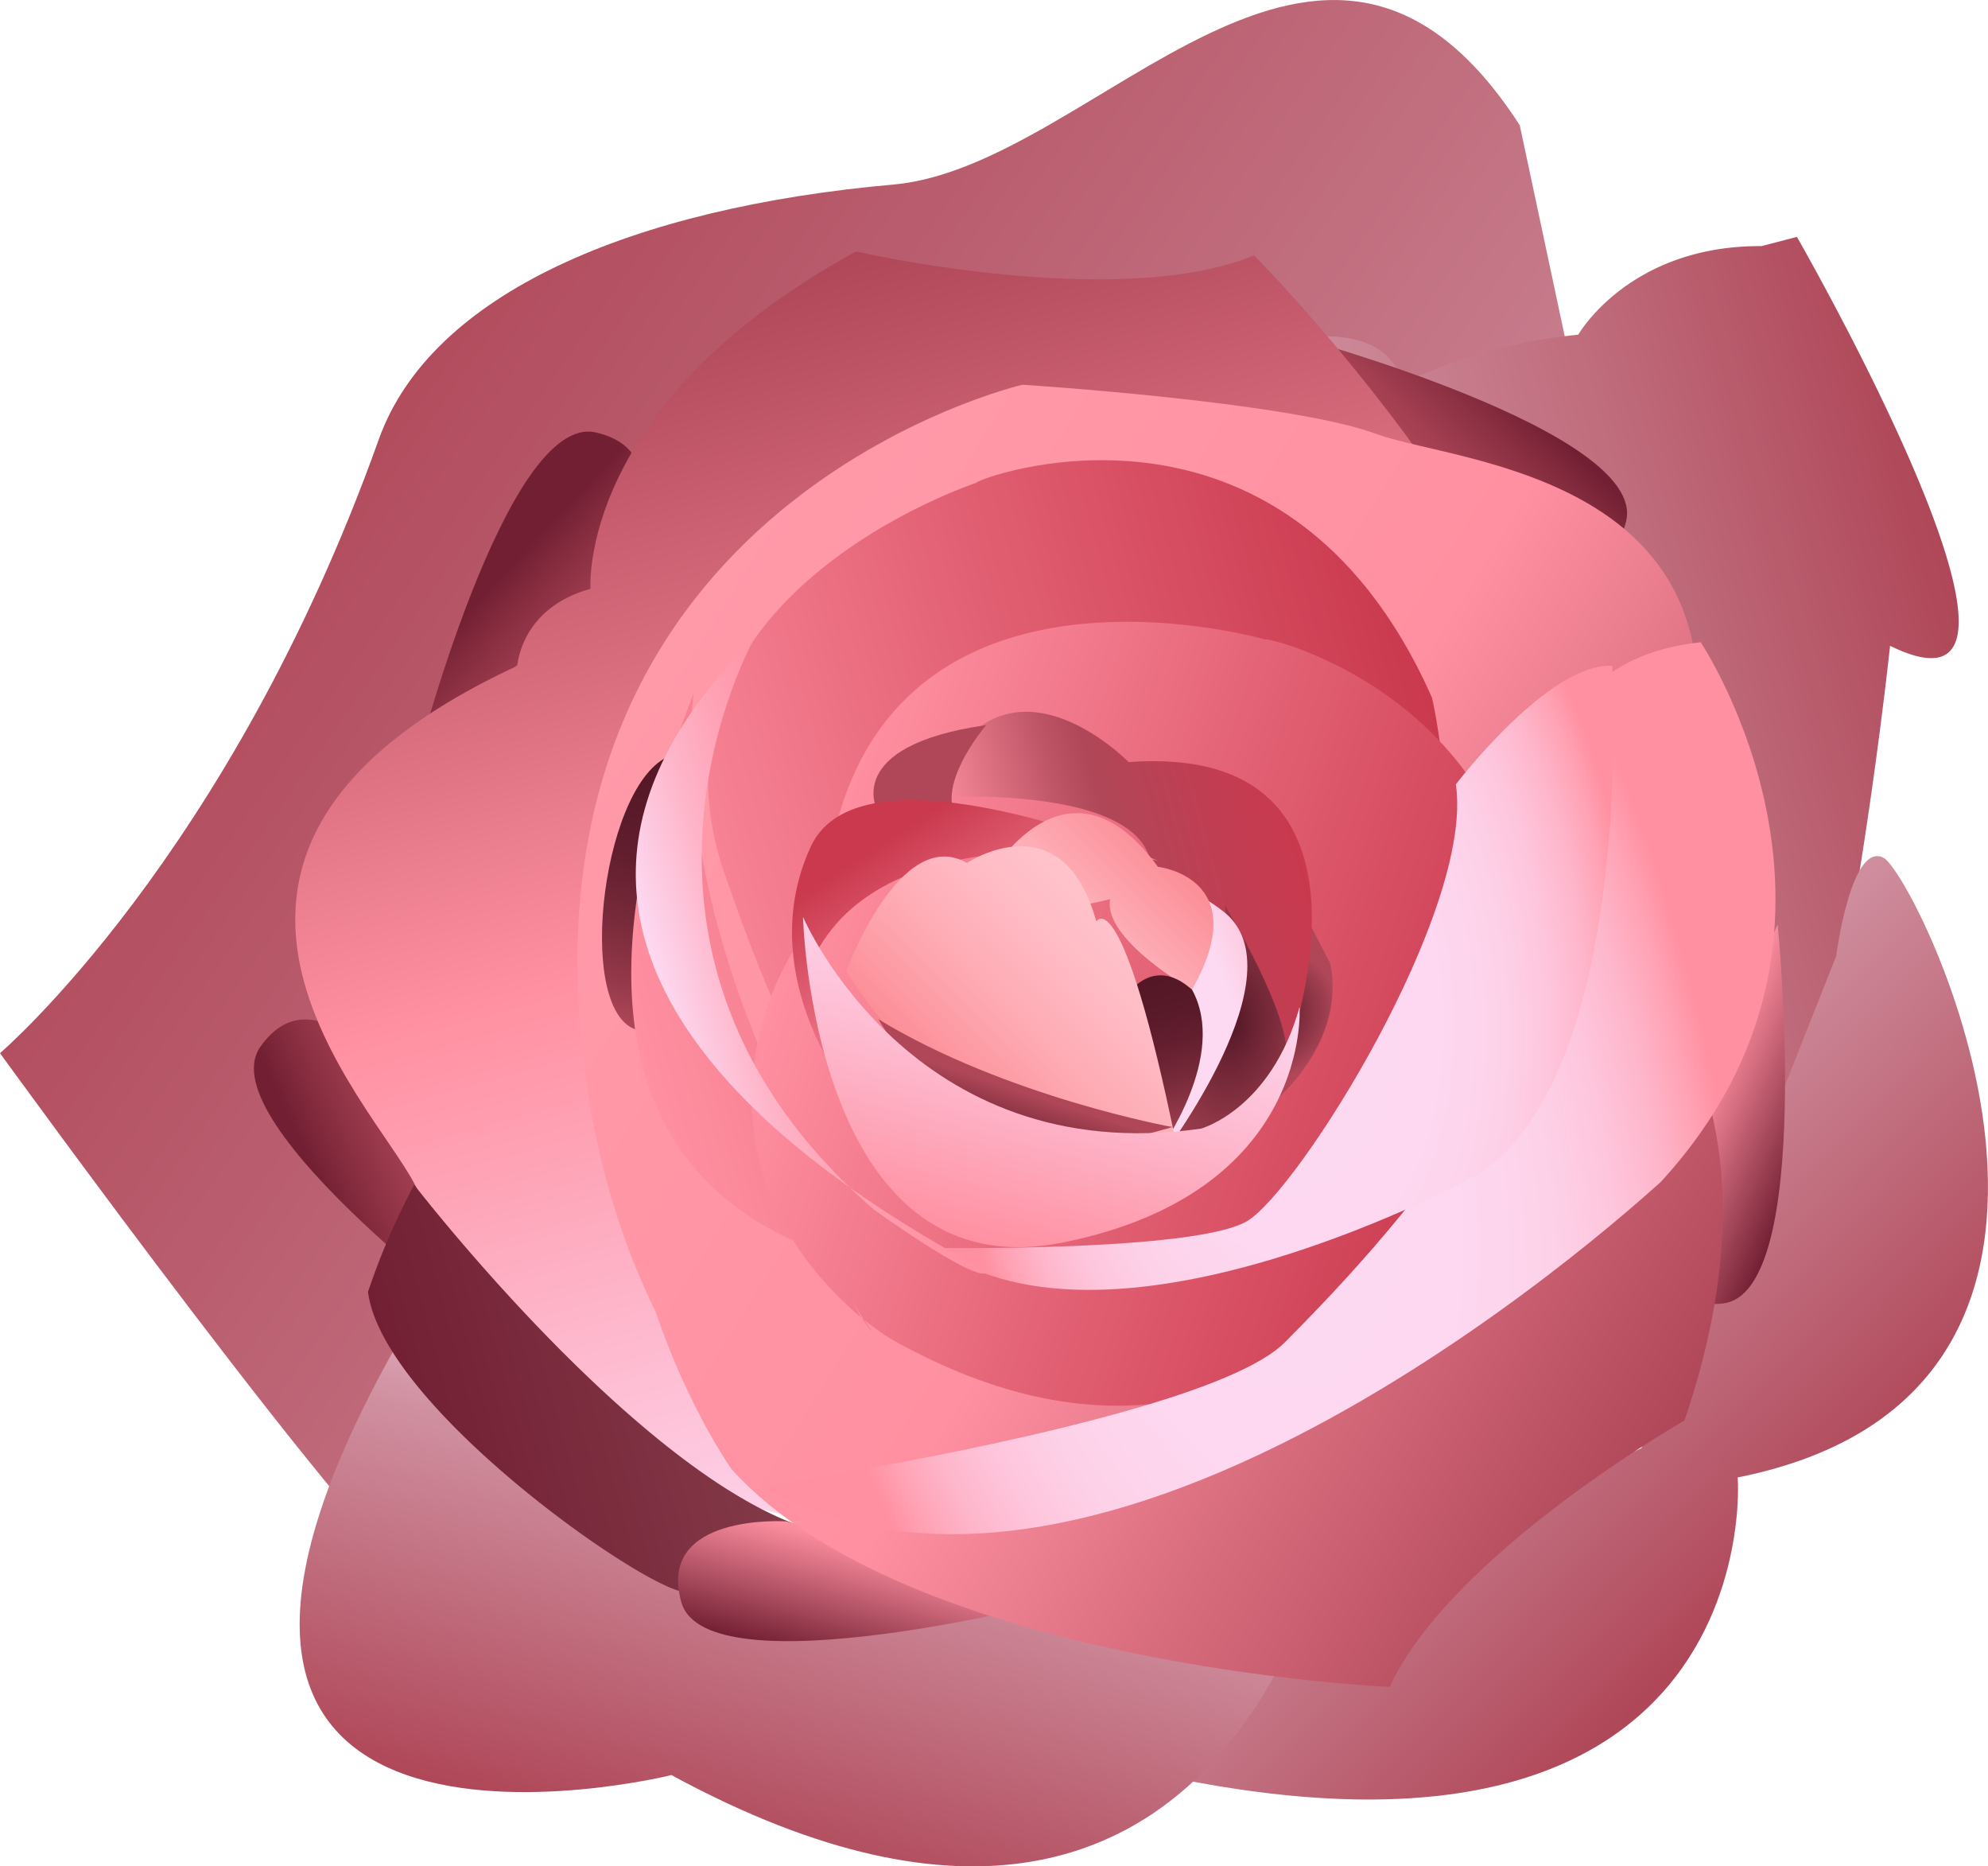 <svg xmlns="http://www.w3.org/2000/svg" xmlns:xlink="http://www.w3.org/1999/xlink" viewBox="0 0 258.22 242.32"><defs><style>.cls-1{fill:url(#linear-gradient);}.cls-2{fill:url(#linear-gradient-2);}.cls-3{fill:url(#linear-gradient-3);}.cls-4{fill:url(#linear-gradient-4);}.cls-5{fill:url(#linear-gradient-5);}.cls-6{fill:url(#linear-gradient-6);}.cls-7{fill:url(#linear-gradient-7);}.cls-8{fill:url(#linear-gradient-8);}.cls-9{fill:url(#linear-gradient-9);}.cls-10{fill:url(#linear-gradient-10);}.cls-11{fill:url(#linear-gradient-11);}.cls-12{fill:url(#linear-gradient-12);}.cls-13{fill:url(#linear-gradient-13);}.cls-14{fill:url(#linear-gradient-14);}.cls-15{fill:url(#linear-gradient-15);}.cls-16{fill:url(#radial-gradient);}.cls-17{fill:url(#linear-gradient-16);}.cls-18{fill:url(#radial-gradient-2);}.cls-19{fill:url(#linear-gradient-17);}.cls-20{fill:url(#radial-gradient-3);}.cls-21{fill:url(#linear-gradient-18);}.cls-22{fill:url(#linear-gradient-19);}.cls-23{fill:url(#linear-gradient-20);}.cls-24{fill:url(#linear-gradient-21);}.cls-25{fill:url(#linear-gradient-22);}.cls-26{fill:url(#radial-gradient-4);}.cls-27{fill:url(#radial-gradient-5);}.cls-28{fill:url(#linear-gradient-23);}.cls-29{fill:url(#linear-gradient-24);}</style><linearGradient id="linear-gradient" x1="-1304.68" y1="2858.87" x2="-1317.97" y2="2961.24" gradientTransform="matrix(-0.52, 1.15, -1.67, -0.76, 4293.48, 3822.05)" gradientUnits="userSpaceOnUse"><stop offset="0" stop-color="#d090a0"/><stop offset="0.9" stop-color="#b34f60"/><stop offset="1" stop-color="#af4758"/></linearGradient><linearGradient id="linear-gradient-2" x1="764.56" y1="-27.63" x2="686.38" y2="-27.63" gradientTransform="translate(-473.29 315.48) rotate(-15.39)" gradientUnits="userSpaceOnUse"><stop offset="0" stop-color="#af4758"/><stop offset="0.44" stop-color="#be6979"/><stop offset="1" stop-color="#d090a0"/></linearGradient><linearGradient id="linear-gradient-3" x1="2316.62" y1="1011.42" x2="2298.01" y2="1065.29" gradientTransform="matrix(0.43, -0.9, 0.9, 0.43, -1724.11, 1821.46)" xlink:href="#linear-gradient"/><linearGradient id="linear-gradient-4" x1="-1688.11" y1="1149.78" x2="-1693.39" y2="1165.18" gradientTransform="matrix(0.69, 0.72, -0.72, 0.69, 2053.18, 578.55)" gradientUnits="userSpaceOnUse"><stop offset="0" stop-color="#af4758"/><stop offset="0.27" stop-color="#a33f51"/><stop offset="0.76" stop-color="#842b3e"/><stop offset="1" stop-color="#721f33"/></linearGradient><linearGradient id="linear-gradient-5" x1="-1789.67" y1="3819.62" x2="-1794.96" y2="3835.03" gradientTransform="matrix(-0.41, 0.91, -0.91, -0.41, 2806.65, 3293.58)" xlink:href="#linear-gradient-4"/><linearGradient id="linear-gradient-6" x1="1523.92" y1="4525.41" x2="1518.64" y2="4540.82" gradientTransform="matrix(-0.9, -0.43, 0.43, -0.9, -376.29, 4803.14)" xlink:href="#linear-gradient-4"/><linearGradient id="linear-gradient-7" x1="606.39" y1="13.66" x2="568.13" y2="79.94" gradientTransform="translate(-473.29 315.48) rotate(-15.39)" gradientUnits="userSpaceOnUse"><stop offset="0" stop-color="#fddaf2"/><stop offset="0.2" stop-color="#e5b3c7"/><stop offset="0.39" stop-color="#d090a0"/><stop offset="1" stop-color="#af4758"/></linearGradient><linearGradient id="linear-gradient-8" x1="627.84" y1="48.36" x2="627.84" y2="-117.56" gradientTransform="translate(-473.29 315.48) rotate(-15.39)" gradientUnits="userSpaceOnUse"><stop offset="0" stop-color="#fddaf2"/><stop offset="0.51" stop-color="#ff90a1"/><stop offset="0.75" stop-color="#d66b7c"/><stop offset="1" stop-color="#af4758"/></linearGradient><linearGradient id="linear-gradient-9" x1="593.64" y1="14.26" x2="541.5" y2="14.26" gradientTransform="translate(-473.29 315.48) rotate(-15.39)" gradientUnits="userSpaceOnUse"><stop offset="0" stop-color="#863e4c"/><stop offset="1" stop-color="#721f33"/></linearGradient><linearGradient id="linear-gradient-10" x1="144.67" y1="25.75" x2="139.39" y2="41.15" gradientTransform="translate(-32.25 186.55) rotate(-4.57)" gradientUnits="userSpaceOnUse"><stop offset="0" stop-color="#ff90a1"/><stop offset="1" stop-color="#721f33"/></linearGradient><linearGradient id="linear-gradient-11" x1="2667.72" y1="2008.17" x2="2662.45" y2="2023.57" gradientTransform="translate(-1983.25 2650.8) rotate(-85.67)" xlink:href="#linear-gradient-10"/><linearGradient id="linear-gradient-12" x1="-1659.69" y1="3903.5" x2="-1659.69" y2="3737.57" gradientTransform="translate(2515.77 3562.44) rotate(121.98)" gradientUnits="userSpaceOnUse"><stop offset="0" stop-color="#ff9aa9"/><stop offset="0.51" stop-color="#ff90a1"/><stop offset="0.75" stop-color="#d66b7c"/><stop offset="1" stop-color="#af4758"/></linearGradient><linearGradient id="linear-gradient-13" x1="580.44" y1="-29.96" x2="598.33" y2="-60.95" gradientTransform="translate(-473.29 315.48) rotate(-15.39)" gradientUnits="userSpaceOnUse"><stop offset="0" stop-color="#af4758"/><stop offset="0.16" stop-color="#933849"/><stop offset="0.37" stop-color="#782a3a"/><stop offset="0.58" stop-color="#641f2f"/><stop offset="0.79" stop-color="#581928"/><stop offset="1" stop-color="#541726"/></linearGradient><linearGradient id="linear-gradient-14" x1="583.79" y1="-33.11" x2="695.37" y2="-33.11" gradientTransform="translate(-473.29 315.48) rotate(-15.39)" gradientUnits="userSpaceOnUse"><stop offset="0" stop-color="#ff90a1"/><stop offset="0.52" stop-color="#e26073"/><stop offset="1" stop-color="#ca394e"/></linearGradient><linearGradient id="linear-gradient-15" x1="-799.3" y1="222.36" x2="-703.94" y2="222.36" gradientTransform="translate(932.65 166.34) rotate(18.97)" xlink:href="#linear-gradient-14"/><radialGradient id="radial-gradient" cx="1014.15" cy="215.06" r="7.89" gradientTransform="matrix(1.06, -0.55, 0.48, 0.93, -1013.69, 489.72)" gradientUnits="userSpaceOnUse"><stop offset="0" stop-color="#541726"/><stop offset="0.28" stop-color="#692232"/><stop offset="0.86" stop-color="#a03f50"/><stop offset="1" stop-color="#af4758"/></radialGradient><linearGradient id="linear-gradient-16" x1="629.1" y1="-28.08" x2="673.76" y2="-28.08" gradientTransform="translate(-473.29 315.48) rotate(-15.39)" gradientUnits="userSpaceOnUse"><stop offset="0" stop-color="#ff90a1"/><stop offset="0.11" stop-color="#ea7d8e"/><stop offset="0.35" stop-color="#bf5667"/><stop offset="0.47" stop-color="#af4758"/><stop offset="0.72" stop-color="#be3f53"/><stop offset="1" stop-color="#ca394e"/></linearGradient><radialGradient id="radial-gradient-2" cx="2570.95" cy="755.94" r="6.85" gradientTransform="matrix(-0.96, 0.27, -0.53, -1.93, 3001.26, 876.1)" gradientUnits="userSpaceOnUse"><stop offset="0" stop-color="#541726"/><stop offset="1" stop-color="#af4758"/></radialGradient><linearGradient id="linear-gradient-17" x1="-2868.93" y1="3700.46" x2="-2850.47" y2="3668.49" gradientTransform="matrix(-0.24, 0.63, -0.81, -0.3, 2422.28, 3027.51)" gradientUnits="userSpaceOnUse"><stop offset="0" stop-color="#ca394e"/><stop offset="0.52" stop-color="#e7697c"/><stop offset="1" stop-color="#ff90a1"/></linearGradient><radialGradient id="radial-gradient-3" cx="-41.25" cy="330.4" r="11.46" gradientTransform="matrix(1.38, 0.11, -0.18, 2.21, 276.41, -592.87)" gradientUnits="userSpaceOnUse"><stop offset="0" stop-color="#541726"/><stop offset="0.19" stop-color="#6b2333"/><stop offset="0.54" stop-color="#903747"/><stop offset="0.82" stop-color="#a74353"/><stop offset="1" stop-color="#af4758"/></radialGradient><linearGradient id="linear-gradient-18" x1="3232.54" y1="5245.11" x2="3251" y2="5213.13" gradientTransform="matrix(-0.44, -0.31, 0.35, -0.51, -236.47, 3790.79)" gradientUnits="userSpaceOnUse"><stop offset="0" stop-color="#fc8e97"/><stop offset="0.54" stop-color="#fdb9cb"/><stop offset="1" stop-color="#fddaf2"/></linearGradient><linearGradient id="linear-gradient-19" x1="639.86" y1="-21.83" x2="656.56" y2="-31.47" gradientTransform="translate(-473.29 315.48) rotate(-15.39)" gradientUnits="userSpaceOnUse"><stop offset="0" stop-color="#ffc3cc"/><stop offset="0.25" stop-color="#feb5be"/><stop offset="1" stop-color="#fc8e97"/></linearGradient><linearGradient id="linear-gradient-20" x1="650.64" y1="5.35" x2="650.64" y2="-16.59" xlink:href="#linear-gradient-13"/><linearGradient id="linear-gradient-21" x1="622.01" y1="-8.43" x2="649.3" y2="-24.18" gradientTransform="translate(-473.29 315.48) rotate(-15.39)" gradientUnits="userSpaceOnUse"><stop offset="0" stop-color="#fc8e97"/><stop offset="0.39" stop-color="#feaab3"/><stop offset="0.75" stop-color="#ffbcc5"/><stop offset="1" stop-color="#ffc3cc"/></linearGradient><linearGradient id="linear-gradient-22" x1="-873.29" y1="2195.01" x2="-877.18" y2="2192.6" gradientTransform="matrix(0.53, 1.93, -1.81, 0.5, 4566.08, 738.37)" xlink:href="#radial-gradient"/><radialGradient id="radial-gradient-4" cx="658.86" cy="272.84" r="61.37" gradientTransform="matrix(0.96, -0.27, 0.53, 1.93, -616.92, -206.36)" gradientUnits="userSpaceOnUse"><stop offset="0" stop-color="#fddaf2"/><stop offset="0.43" stop-color="#fdd8f0"/><stop offset="0.61" stop-color="#fdd2e9"/><stop offset="0.74" stop-color="#fec6dd"/><stop offset="0.85" stop-color="#feb6cb"/><stop offset="0.94" stop-color="#ffa2b4"/><stop offset="1" stop-color="#ff90a1"/></radialGradient><radialGradient id="radial-gradient-5" cx="169.53" cy="-2271.17" r="79.72" gradientTransform="matrix(0.57, -0.05, 0.08, 0.96, 252.14, 2318.95)" xlink:href="#radial-gradient-4"/><linearGradient id="linear-gradient-23" x1="620.12" y1="10.97" x2="640.19" y2="-23.8" gradientTransform="translate(-473.29 315.48) rotate(-15.39)" gradientUnits="userSpaceOnUse"><stop offset="0" stop-color="#ff90a1"/><stop offset="0.49" stop-color="#feb6cb"/><stop offset="1" stop-color="#fddaf2"/></linearGradient><linearGradient id="linear-gradient-24" x1="588.44" y1="-28.91" x2="619.69" y2="-28.91" gradientTransform="translate(-473.29 315.48) rotate(-15.39)" gradientUnits="userSpaceOnUse"><stop offset="0" stop-color="#fddaf2"/><stop offset="0.08" stop-color="#fdd0e7"/><stop offset="0.32" stop-color="#feb4c8"/><stop offset="0.56" stop-color="#ffa0b3"/><stop offset="0.79" stop-color="#ff94a5"/><stop offset="1" stop-color="#ff90a1"/></linearGradient></defs><title>rose1</title><g id="Layer_2" data-name="Layer 2"><g id="Layer_1-2" data-name="Layer 1"><g id="rose1"><path class="cls-1" d="M197.4,16.26l25.2,118.2L71.2,163.76s-7.2,47-15,43.4S0,136.76,0,136.76s29.8-25.4,49.2-79.7c6.8-19,33-30.1,66.9-33.1C142.5,21.56,171.8-23.34,197.4,16.26Z"/><path class="cls-2" d="M166,44.46s13.7-3.8,16.2,5.3a69.77,69.77,0,0,1,22.8-6.3s6.6-11.6,23.8-11.5l4.6-1.2s37.7,65.7,12.1,53.1c0,0-7.5,70.8-18.3,76.2s-9.4-7.2-9.4-7.2,17.1-26.8,4.2-64.9c0,0-21.1,3.4-19.9,7.9S160.6,60.66,166,44.46Z"/><path class="cls-3" d="M132.2,225.66l81-37.6,25.3-63.9s1.9-14.8,6.1-12.8,37.6,69.2-18.9,80.5C225.8,191.86,230.2,255.66,132.2,225.66Z"/><path class="cls-4" d="M50.6,139.86s-9.9-13.8-16.8-3.9,31.8,38.2,31.8,38.2Z"/><path class="cls-5" d="M80,73.16s9.1-14.3-2.6-17S53.8,100,53.8,100Z"/><path class="cls-6" d="M194.1,70.16s14.1,9.3,17.1-2.4-43.4-24.2-43.4-24.2Z"/><path class="cls-7" d="M53.6,171.06l42.8,39.7L161.3,188s12.4-8.3,13.7-3.8-9.9,88.6-87.8,46.3C87.2,230.56,6.7,250.26,53.6,171.06Z"/><path class="cls-8" d="M124.9,61.86c-24,7.9-34.8,4-58.2,32-24,28.7,3,55.6,3,55.6,30.2,38.3,65.7,33.5,65.7,33.5,63.4-10.1,71.2-71.1,71.2-71.1.3-34.4-43.7-78.7-43.7-78.7-17.7,7.3-51.7-.5-51.7-.5-36.3,19.8-34.5,43.8-34.5,43.8-9.1,2.5-9.5,10-9.5,10-52.2,24.2-18.7,56.7-13.3,67.4s29.5,36,29.5,36,58.1,33,101-25.3S193.1,39.46,124.9,61.86Z"/><path class="cls-9" d="M53.8,153.86s34.3,44.5,56.7,45.7c0,0-23.3.1-20.9,6.3s-39.7-21.5-41.8-38.1A89.69,89.69,0,0,1,53.8,153.86Z"/><path class="cls-10" d="M102.1,197.56s-16.9-1.1-13.6,10.5,49.7-.4,49.7-.4Z"/><path class="cls-11" d="M215.5,154.16s-3.6,16.5,8.3,15.1,7.1-49.2,7.1-49.2Z"/><path class="cls-12" d="M188.8,172.26c12.3-22.1,22.9-26.6,21.2-63-1.8-37.3-39.9-38.8-39.9-38.8-48.1-7.8-70.9,19.8-70.9,19.8-39.8,50.4-4.2,100.5-4.2,100.5,23.1,25.6,85.5,28.3,85.5,28.3,8-17.3,38.3-34.6,38.3-34.6,13.3-39.1-4.3-55.7-4.3-55.7,5-8,.2-13.8.2-13.8,22-53.1-24.6-54.4-35.9-58.6s-46-6.4-46-6.4-65.2,15.1-57.1,87S153.9,235,188.8,172.26Z"/><path class="cls-13" d="M87.5,98l-4.7,18.5-.2,17.2C74.5,131,78.4,100.46,87.5,98Z"/><path class="cls-14" d="M102.9,145.26C86.4,112.46,90.1,90,90.1,90c-33,85.1,45.4,75.8,45.4,75.8-19.1-7-29.1-16.5-41.4-52.4s32.7-50.7,32.7-50.7c-.6-.3,39.8-15.9,59.2,27.9,0,0,16.5,69-48.2,74.6C137.8,165.06,113.8,166.76,102.9,145.26Z"/><path class="cls-15" d="M98,137.76c4.9-36.4,61-47.2,61-47.2-75.3,51.7-45.6,82.5-45.6,82.5-11.8-16.6-14.7-30-4.6-66.6s55.6-23.4,55.6-23.4c-.4-.6,41.8,9.4,33.1,56.4,0,0-25.3,66.3-81.8,34.4C115.7,173.86,94.8,161.66,98,137.76Z"/><path class="cls-16" d="M169.4,118.56s.7,13.6-3.5,24.1c0,0,8.9-7.4,6.9-17.5Z"/><path class="cls-17" d="M167,137.46s15.7-41.1-20.4-38.5c0,0-17-17.4-25.7,4.6,0,0,30.1-2.1,28.6,10.5,0,0,13.9,6,9.6,17C159.1,131.06,166.6,131.36,167,137.46Z"/><path class="cls-18" d="M114,105.36s-4.8-8.5,14.1-11.2c0,0-5.6,6.5-4.3,11C123.8,105.16,114.7,107.66,114,105.36Z"/><path class="cls-19" d="M150.4,111.76s-34.6-6.9-44.5,12.2c0,0-1.9,5.5,3.6,16.8,0,0-11.5-14.9-4.2-30.8C112,95.36,150.4,111.76,150.4,111.76Z"/><path class="cls-20" d="M159.1,117.56s3,25.6-10.7,32.4c0,0,16.9-3.5,18.6-12.5C168,132.26,159.1,117.56,159.1,117.56Z"/><path class="cls-21" d="M151,150.06s10.3-23.1-2.8-34.3c0,0-3.9-2.6-13.3-1.1,0,0,13-4.9,24,3.7C169.1,126.26,151,150.06,151,150.06Z"/><path class="cls-22" d="M128.6,113.66s9.9-17.4,21.8-1.1c0,0,12.7,1.4,4.4,16,0,0-11.6-6.6-10.6-11.8C144.1,116.76,128.2,121.16,128.6,113.66Z"/><path class="cls-23" d="M147.3,128.16s5.6,20.5,3.4,21.1c0,0,8.9-12.2,4.1-20.8C154.7,128.56,151.2,124.56,147.3,128.16Z"/><path class="cls-24" d="M109.9,126.16s7-19.1,15.7-14.1c0,0,12.4-8.3,16.8,7.6,0,0,3.3-5.8,10.4,29C152.9,148.66,127.2,153.26,109.9,126.16Z"/><path class="cls-25" d="M152.3,146.36s-21.6-3.9-38.2-14c0,0,9.3,17.1,27.7,16.9Z"/><path class="cls-26" d="M98.9,193s58-8.6,68-18.7,47.4-47.9,36.7-80.2c0,0,3-9.2,17.3-10.7,0,0,25,37.3-5.2,70.1C215.6,153.46,145.4,219.36,98.9,193Z"/><path class="cls-27" d="M121.5,162.06s33.8.5,40.5-3.5,29.5-40.4,27.1-56.7c0,0,12-15.8,20.3-15.4,0,0,3.2,52.8-17.5,66.1C191.9,152.56,144.8,178.46,121.5,162.06Z"/><path class="cls-28" d="M104.3,119.06s14,32.9,51.7,27.5c0,0,9.1-2.5,12.8-15.8,0,0,1.7,24.1-30.8,30.6S104.3,119.06,104.3,119.06Z"/><path class="cls-29" d="M98,82.86s-23.1,40.7,15.5,74.2c0,0,12.3,8.9,14.5,8.3S49.8,130.46,98,82.86Z"/></g></g></g></svg>